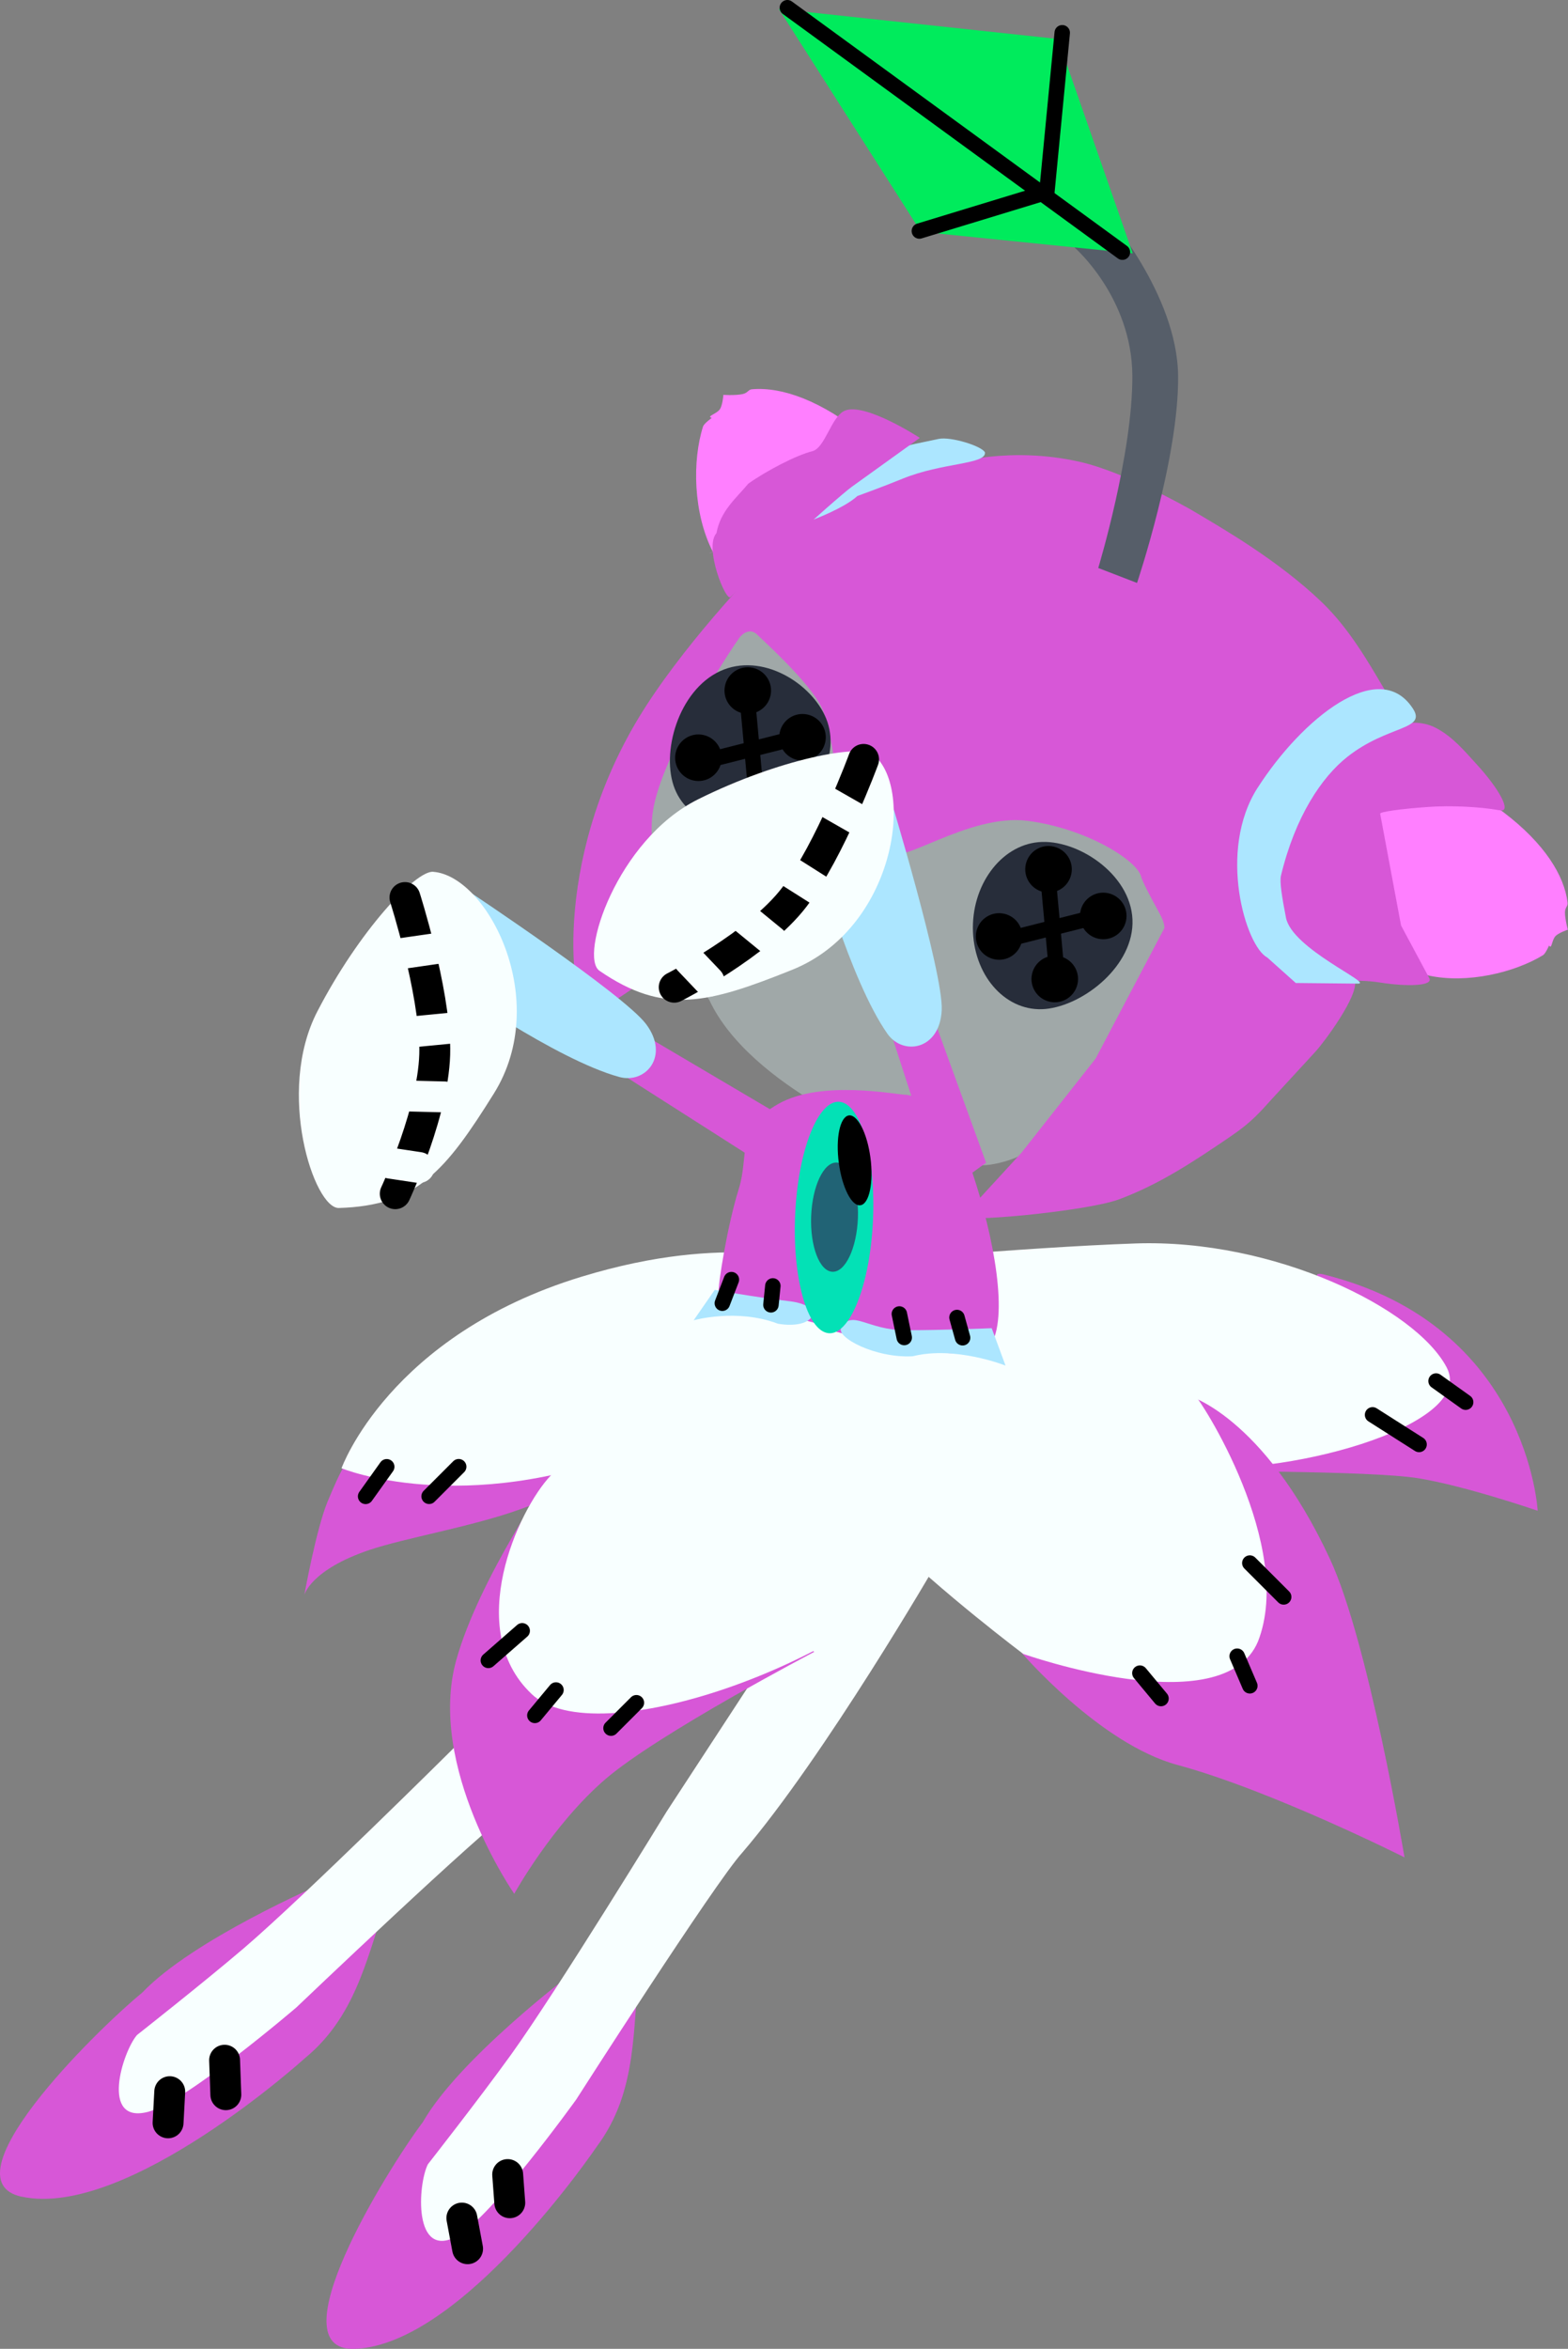 <svg version="1.1" xmlns="http://www.w3.org/2000/svg" xmlns:xlink="http://www.w3.org/1999/xlink" width="25.385" height="38.004" viewBox="0,0,25.385,38.004"><rect x="0" y="0" width="25.385" height="38.004" fill="#808080" stroke="none"/><g transform="translate(-226.32,-159.515)"><g data-paper-data="{&quot;isPaintingLayer&quot;:true}" fill-rule="nonzero" stroke-linejoin="miter" stroke-miterlimit="10" stroke-dasharray="" stroke-dashoffset="0" style="mix-blend-mode: normal"><g data-paper-data="{&quot;index&quot;:null}"><g data-paper-data="{&quot;index&quot;:null}" stroke="none" stroke-width="0" stroke-linecap="butt"><path d="M232.056,197.519c-1.274,0.038 0.496,-2.85 1.11,-3.67c0.593,-1.033 2.397,-2.392 2.397,-2.392c0,0 1.189,-1.011 1.095,-0.011c-0.044,0.466 -0.056,0.921 -0.121,1.36c-0.074,0.505 -0.218,0.989 -0.559,1.445c0,0 -2.178,3.216 -3.923,3.268z" data-paper-data="{&quot;index&quot;:null}" fill="#d757d7"/><path d="M237.114,188.824l3.075,-4.705l1.294,0.691c0,0 -1.817,3.134 -3.149,4.684c-0.437,0.478 -2.687,3.993 -2.687,3.993c0,0 -1.371,1.908 -1.93,2.211c-0.711,0.385 -0.633,-0.844 -0.47,-1.165c0,0 0.845,-1.078 1.345,-1.772c0.74,-1.026 2.522,-3.937 2.522,-3.937z" data-paper-data="{&quot;index&quot;:null}" fill="#f8ffff"/></g><path d="M233.797,195.403l0.093,0.496" fill="none" stroke="#000000" stroke-width="0.5" stroke-linecap="round"/><path d="M234.573,195.155l-0.034,-0.456" fill="none" stroke="#000000" stroke-width="0.5" stroke-linecap="round"/></g><g data-paper-data="{&quot;index&quot;:null}"><g data-paper-data="{&quot;index&quot;:null}" stroke="none" stroke-width="0" stroke-linecap="butt"><path d="M226.672,195.058c-1.247,-0.266 1.159,-2.651 1.95,-3.302c0.821,-0.863 2.896,-1.755 2.896,-1.755c0,0 1.395,-0.7 1.067,0.249c-0.153,0.442 -0.273,0.881 -0.44,1.293c-0.192,0.473 -0.447,0.909 -0.886,1.271c0,0 -2.88,2.607 -4.587,2.243z" data-paper-data="{&quot;index&quot;:null}" fill="#d757d7"/><path d="M233.65,187.813l4.105,-3.841l1.093,0.979c0,0 -2.509,2.613 -4.172,3.803c-0.538,0.361 -3.558,3.241 -3.558,3.241c0,0 -1.785,1.528 -2.4,1.689c-0.782,0.205 -0.415,-0.97 -0.18,-1.243c0,0 1.077,-0.847 1.727,-1.402c0.962,-0.821 3.385,-3.225 3.385,-3.225z" data-paper-data="{&quot;index&quot;:null}" fill="#f8ffff"/></g><path d="M229.956,192.849l0.02,0.558" fill="none" stroke="#000000" stroke-width="0.5" stroke-linecap="round"/><path d="M229.041,193.862l0.027,-0.504" fill="none" stroke="#000000" stroke-width="0.5" stroke-linecap="round"/></g><g><path d="M243,169.313c3.857,2.411 2.192,5.154 2.243,5.415c-0.017,0.268 -0.186,0.499 -0.307,0.729c-0.487,0.815 -1.054,1.579 -1.613,2.346c-0.212,0.328 -0.591,0.495 -0.964,0.555c-0.402,0.058 -0.79,-0.115 -1.172,-0.215c-0.584,-0.176 -1.141,-0.431 -1.647,-0.771c-0.644,-0.386 -1.402,-0.961 -1.736,-1.675c-0.276,-0.408 -0.222,-0.363 -0.521,-0.762c-0.52,-0.924 -0.591,-2.048 -0.343,-3.066c0.144,-0.611 0.395,-1.209 0.782,-1.707c0.176,-0.202 2.081,-2.848 5.278,-0.849z" data-paper-data="{&quot;index&quot;:null}" fill="#a0a8a8" stroke="none" stroke-width="0.172" stroke-linecap="butt"/><path d="M240.342,166.587c0.249,0.656 -3.011,2.104 -2.483,1.854c-0.319,-0.628 -0.332,-1.478 -0.157,-2.025c0.016,-0.05 0.141,-0.139 0.141,-0.139c-0.09,-0.028 0.071,-0.06 0.129,-0.137c0.046,-0.061 0.06,-0.239 0.06,-0.239c-0.051,0.004 0.201,0.016 0.311,-0.01c0.091,-0.021 0.087,-0.073 0.155,-0.078c0.481,-0.04 1.123,0.182 1.843,0.774z" data-paper-data="{&quot;index&quot;:null}" fill="#ff7fff" stroke="none" stroke-width="0.172" stroke-linecap="butt"/><path d="M245.171,174.531c0.001,-0.106 -0.065,-0.212 -0.154,-0.376c-0.067,-0.123 -0.197,-0.363 -0.226,-0.465c-0.072,-0.255 -0.872,-0.768 -1.834,-0.894c-0.962,-0.126 -2.134,0.773 -2.187,0.478c-0.02,-0.112 -0.24,-0.888 -0.298,-0.646c-0.01,0.04 -0.456,0.07 -0.479,0.087c-0.061,0.045 -0.174,-1.345 -0.373,-1.757c-0.199,-0.412 -0.976,-1.108 -1.04,-1.173c-0.096,-0.099 -0.221,-0.049 -0.298,0.06c-0.097,0.137 -1.255,1.857 -1.394,2.809c-0.14,0.953 0.553,2.727 0.525,2.331c-0.012,-0.179 -1.246,0.934 -1.586,0.906c-0.243,-0.02 -0.598,-2.392 0.829,-4.756c0.678,-1.123 1.852,-2.366 2.116,-2.612l0.516,-0.479c0.718,-0.501 1.518,-0.849 2.414,-1.021c0.057,-0.011 0.96,-0.294 2.102,-0.035c0.721,0.163 1.741,0.74 1.82,0.787c0.464,0.275 1.378,0.797 2.089,1.477c0.452,0.433 0.759,0.976 1.018,1.413c0.047,0.078 -1.242,0.521 -1.194,0.593c0.023,0.035 -0.693,0.753 -0.734,0.838l-0.275,0.567c-0.278,0.574 -0.124,1.429 -0.079,1.555c0.062,0.173 0.298,0.728 0.437,0.817l0.466,0.302c0.064,0.041 0.88,-0.023 0.901,0.044c0.072,0.237 -0.506,1.009 -0.637,1.15l-0.686,0.745c-0.221,0.24 -0.329,0.385 -0.731,0.656c-0.55,0.372 -1.102,0.742 -1.76,0.987c-0.531,0.198 -2.633,0.39 -2.522,0.27l0.94,-1.023l1.2,-1.523l1.116,-2.116z" data-paper-data="{&quot;index&quot;:null}" fill="#d757d7" stroke="none" stroke-width="0.172" stroke-linecap="butt"/><path d="M249.445,175.296c-1.066,-0.237 -1.086,-2.782 -1.086,-2.782c0.203,-0.333 1.433,-0.516 2.303,0.144c0.665,0.505 0.984,1.025 1.036,1.462c0.007,0.062 -0.04,0.07 -0.042,0.157c-0.002,0.104 0.055,0.326 0.048,0.279c0,0 -0.158,0.054 -0.205,0.109c-0.059,0.069 -0.058,0.221 -0.1,0.147c0,0 -0.057,0.132 -0.099,0.158c-0.461,0.281 -1.231,0.466 -1.856,0.328z" data-paper-data="{&quot;index&quot;:null}" fill="#ff7fff" stroke="none" stroke-width="0.172" stroke-linecap="butt"/><path d="M247.318,172.695c0.049,0.11 0.272,-0.45 0.689,-0.876c0.445,-0.455 1.097,-0.774 1.568,-0.522c0.272,0.146 0.457,0.373 0.64,0.572c0.378,0.41 0.586,0.793 0.388,0.757c-0.337,-0.061 -0.807,-0.079 -1.142,-0.056c-0.477,0.032 -0.802,0.082 -0.797,0.11l0.338,1.809l0.455,0.848c0.081,0.133 -0.358,0.145 -0.803,0.074c-0.384,-0.06 -0.713,-0.001 -0.841,-0.034c-0.569,-0.147 -0.37,-0.332 -0.746,-0.978c-0.219,-0.376 0.178,-1.87 0.251,-1.704z" data-paper-data="{&quot;index&quot;:null}" fill="#d757d7" stroke="none" stroke-width="0.172" stroke-linecap="butt"/><path d="M246.68,172.262c0.717,-1.118 1.963,-2.126 2.513,-1.284c0.231,0.353 -0.4,0.263 -1.058,0.781c-0.419,0.33 -0.846,0.967 -1.077,1.924c-0.024,0.1 0.017,0.35 0.081,0.68c0.098,0.505 1.422,1.069 1.165,1.067l-1.006,-0.01l-0.463,-0.414c-0.346,-0.179 -0.811,-1.722 -0.155,-2.745z" data-paper-data="{&quot;index&quot;:null}" fill="#ace6ff" stroke="none" stroke-width="0.172" stroke-linecap="butt"/><path d="M240.199,167.542c-0.211,0.193 -0.709,0.38 -0.709,0.38c0.033,-0.137 0.257,-0.259 0.317,-0.364c0.138,-0.242 0.662,-0.721 1.332,-0.862l0.381,-0.08c0.188,-0.039 0.694,0.113 0.746,0.219c0.02,0.197 -0.689,0.161 -1.335,0.426c-0.31,0.127 -0.732,0.28 -0.732,0.28z" data-paper-data="{&quot;index&quot;:null}" fill="#ace6ff" stroke="none" stroke-width="0.172" stroke-linecap="butt"/><path d="M240.109,167.392c-0.125,0.09 -0.674,0.574 -0.935,0.819l-1.029,0.965c-0.076,0.071 -0.431,-0.803 -0.226,-1.035c0.067,-0.364 0.316,-0.56 0.516,-0.801c0.302,-0.213 0.78,-0.461 1.035,-0.524c0.206,-0.05 0.305,-0.55 0.518,-0.652c0.32,-0.154 1.223,0.436 1.223,0.436z" data-paper-data="{&quot;index&quot;:null}" fill="#d757d7" stroke="none" stroke-width="0.172" stroke-linecap="butt"/><path d="M244.654,174.392c0.032,0.745 -0.791,1.39 -1.408,1.448c-0.617,0.058 -1.142,-0.5 -1.174,-1.245c-0.032,-0.745 0.442,-1.397 1.059,-1.454c0.617,-0.058 1.491,0.506 1.523,1.251z" fill="#272d3a" stroke="none" stroke-width="0" stroke-linecap="butt"/><path d="M237.978,170.374c0.677,-0.313 1.489,0.197 1.719,0.772c0.231,0.575 -0.132,1.294 -0.809,1.607c-0.677,0.313 -1.414,0.1 -1.644,-0.475c-0.231,-0.575 0.057,-1.591 0.734,-1.904z" data-paper-data="{&quot;index&quot;:null}" fill="#272d3a" stroke="none" stroke-width="0" stroke-linecap="butt"/><path d="M242.588,174.722l1.485,-0.375" fill="none" stroke="#000000" stroke-width="0.25" stroke-linecap="round"/><path d="M243.291,173.755l0.145,1.575" fill="none" stroke="#000000" stroke-width="0.25" stroke-linecap="round"/><path d="M244.1,174.703c-0.203,-0.045 -0.332,-0.245 -0.287,-0.449c0.045,-0.203 0.245,-0.332 0.449,-0.287c0.203,0.045 0.332,0.245 0.287,0.449c-0.045,0.203 -0.245,0.332 -0.449,0.287z" fill="#000000" stroke="none" stroke-width="0" stroke-linecap="butt"/><path d="M242.414,175.035c-0.203,-0.045 -0.332,-0.245 -0.287,-0.449c0.045,-0.203 0.245,-0.332 0.449,-0.287c0.203,0.045 0.332,0.245 0.287,0.449c-0.045,0.203 -0.245,0.332 -0.449,0.287z" fill="#000000" stroke="none" stroke-width="0" stroke-linecap="butt"/><path d="M243.214,173.948c-0.203,-0.045 -0.332,-0.245 -0.287,-0.449c0.045,-0.203 0.245,-0.332 0.449,-0.287c0.203,0.045 0.332,0.245 0.287,0.449c-0.045,0.203 -0.245,0.332 -0.449,0.287z" fill="#000000" stroke="none" stroke-width="0" stroke-linecap="butt"/><path d="M243.315,175.723c-0.203,-0.045 -0.332,-0.245 -0.287,-0.449c0.045,-0.203 0.245,-0.332 0.449,-0.287c0.203,0.045 0.332,0.245 0.287,0.449c-0.045,0.203 -0.245,0.332 -0.449,0.287z" fill="#000000" stroke="none" stroke-width="0" stroke-linecap="butt"/><path d="M237.719,171.831l1.485,-0.375" fill="none" stroke="#000000" stroke-width="0.25" stroke-linecap="round"/><path d="M238.423,170.863l0.145,1.575" fill="none" stroke="#000000" stroke-width="0.25" stroke-linecap="round"/><path d="M239.231,171.812c-0.203,-0.045 -0.332,-0.245 -0.287,-0.449c0.045,-0.203 0.245,-0.332 0.449,-0.287c0.203,0.045 0.332,0.245 0.287,0.449c-0.045,0.203 -0.245,0.332 -0.449,0.287z" fill="#000000" stroke="none" stroke-width="0" stroke-linecap="butt"/><path d="M237.546,172.143c-0.203,-0.045 -0.332,-0.245 -0.287,-0.449c0.045,-0.203 0.245,-0.332 0.449,-0.287c0.203,0.045 0.332,0.245 0.287,0.449c-0.045,0.203 -0.245,0.332 -0.449,0.287z" fill="#000000" stroke="none" stroke-width="0" stroke-linecap="butt"/><path d="M238.345,171.056c-0.203,-0.045 -0.332,-0.245 -0.287,-0.449c0.045,-0.203 0.245,-0.332 0.449,-0.287c0.203,0.045 0.332,0.245 0.287,0.449c-0.045,0.203 -0.245,0.332 -0.449,0.287z" fill="#000000" stroke="none" stroke-width="0" stroke-linecap="butt"/><path d="M238.446,172.831c-0.203,-0.045 -0.332,-0.245 -0.287,-0.449c0.045,-0.203 0.245,-0.332 0.449,-0.287c0.203,0.045 0.332,0.245 0.287,0.449c-0.045,0.203 -0.245,0.332 -0.449,0.287z" fill="#000000" stroke="none" stroke-width="0" stroke-linecap="butt"/></g><g><path d="M244.1,168.705c0,0 0.56,-1.847 0.552,-3.113c-0.008,-1.266 -0.934,-2.071 -0.934,-2.071l0.492,-0.569c0,0 1.171,1.316 1.183,2.648c0.013,1.332 -0.665,3.347 -0.665,3.347z" fill="#565e69" stroke="none" stroke-width="0" stroke-linecap="butt"/><path d="M241.229,163.265l-2.3,-3.604l4.518,0.485l1.211,3.468z" fill="#00eb5c" stroke="none" stroke-width="0" stroke-linecap="butt"/><path d="M244.491,163.595l-5.424,-3.955" fill="none" stroke="#000000" stroke-width="0.25" stroke-linecap="round"/><path d="M243.517,160.045l-0.249,2.579l-2.064,0.629" fill="none" stroke="#000000" stroke-width="0.25" stroke-linecap="round"/></g><g data-paper-data="{&quot;index&quot;:null}"><g data-paper-data="{&quot;index&quot;:null}" stroke="none" stroke-width="0" stroke-linecap="butt"><path d="M237.724,182.462c0,0 -1.617,0.991 -3.022,1.487c-0.775,0.273 -1.835,0.453 -2.401,0.644c-0.957,0.323 -1.054,0.728 -1.054,0.728c0,0 0.191,-1.061 0.375,-1.507c0.185,-0.445 0.374,-0.866 0.542,-0.803c0.168,0.064 5.56,-0.549 5.56,-0.549z" fill="#d757d7"/><path d="M236.632,182.962c-2.83,1.116 -4.783,0.309 -4.783,0.309c0,0 0.77,-2.15 3.886,-3.099c2.435,-0.741 3.608,-0.173 4.071,-0.369c1.345,-0.571 1.107,-0.315 1.107,-0.315c0,0 -0.348,1.922 -4.281,3.473z" fill="#f8ffff"/></g><path d="M233.746,183.246l-0.479,0.479" fill="none" stroke="#000000" stroke-width="0.25" stroke-linecap="round"/><path d="M232.239,183.726l0.342,-0.479" fill="none" stroke="#000000" stroke-width="0.25" stroke-linecap="round"/></g><g data-paper-data="{&quot;index&quot;:null}"><g data-paper-data="{&quot;index&quot;:null}" stroke="none" stroke-width="0" stroke-linecap="butt"><path d="M234.645,190.156c0,0 -1.424,-2.048 -0.937,-3.786c0.368,-1.313 1.527,-2.98 1.527,-2.98l4.267,2.852c0,0 -2.524,1.322 -3.382,2.06c-0.859,0.738 -1.474,1.853 -1.474,1.853z" fill="#d757d7"/><path d="M234.922,186.919c-1.096,-1.041 -0.216,-2.972 0.312,-3.528c0.525,-0.552 0.981,-1.671 3.724,-2.353c1.871,-0.465 2.355,-1.568 2.355,-1.568l0.821,0.315c0,0 0.632,3.331 -0.735,5.023c-1.279,1.583 -5.424,3.113 -6.477,2.112z" fill="#f8ffff"/></g><path d="M236.623,187.065l-0.411,0.411" fill="none" stroke="#000000" stroke-width="0.25" stroke-linecap="round"/><path d="M234.979,187.27l0.342,-0.411" fill="none" stroke="#000000" stroke-width="0.25" stroke-linecap="round"/><path d="M234.774,185.901l-0.548,0.479" fill="none" stroke="#000000" stroke-width="0.25" stroke-linecap="round"/></g><g data-paper-data="{&quot;index&quot;:null}"><g data-paper-data="{&quot;index&quot;:null}" stroke="none" stroke-width="0" stroke-linecap="butt"><path d="M251.214,183.959c0,0 -1.16,-0.4 -1.932,-0.526c-0.772,-0.126 -3.732,-0.115 -3.732,-0.115c0,0 3.27,-0.262 3.595,-0.949c0.325,-0.687 -2.024,-2.39 -1.397,-2.234c3.311,0.82 3.466,3.824 3.466,3.824z" fill="#d757d7"/><path d="M240.029,179.962c0,0 2.824,-0.264 4.672,-0.328c2.24,-0.078 4.539,1.047 5.041,2.008c0.502,0.961 -2.781,1.811 -4.238,1.587c-1.577,-0.242 -5.476,-3.267 -5.476,-3.267z" fill="#f8ffff"/></g><path d="M248.541,182.407l0.753,0.479" fill="none" stroke="#000000" stroke-width="0.25" stroke-linecap="round"/><path d="M250.048,182.202l-0.479,-0.342" fill="none" stroke="#000000" stroke-width="0.25" stroke-linecap="round"/></g><g data-paper-data="{&quot;index&quot;:null}"><g data-paper-data="{&quot;index&quot;:null}" stroke="none" stroke-width="0" stroke-linecap="butt"><path d="M242.857,186.255c0,0 3.096,0.606 3.577,-0.245c0.488,-0.864 -0.895,-3.922 -0.895,-3.922c0,0 1.224,0.318 2.309,2.644c0.628,1.343 1.21,4.835 1.21,4.835c0,0 -2.161,-1.086 -3.677,-1.496c-1.26,-0.34 -2.523,-1.816 -2.523,-1.816z" fill="#d757d7"/><path d="M245.63,182.048c0.13,0.1 1.657,2.488 1.056,4.026c-0.564,1.347 -3.8,0.201 -3.8,0.201c0,0 -1.324,-0.994 -2.249,-1.91c-1.112,-1.1 -1.053,-2.893 -0.686,-3.722c0.367,-0.829 0.372,0.25 2.264,0.115c1.425,-0.102 3.291,1.195 3.416,1.291z" fill="#f8ffff"/></g><path d="M244.774,186.586l0.342,0.411" fill="none" stroke="#000000" stroke-width="0.25" stroke-linecap="round"/><path d="M246.554,186.791l-0.205,-0.479" fill="none" stroke="#000000" stroke-width="0.25" stroke-linecap="round"/><path d="M247.102,185.353l-0.548,-0.548" fill="none" stroke="#000000" stroke-width="0.25" stroke-linecap="round"/></g><g data-paper-data="{&quot;index&quot;:null}"><path d="M242.35,181.289c-0.366,0.398 -2.697,-0.283 -2.697,-0.283c-0.247,-0.282 -1.677,-0.075 -1.702,-0.537c-0.01,-0.18 0.15,-1.144 0.328,-1.713c0.178,-0.569 -0.06,-0.983 0.642,-1.38c0.702,-0.397 1.907,-0.148 2.06,-0.148c0.122,0 0.723,0.198 1.079,1.254c0.356,1.056 0.594,2.364 0.29,2.807z" data-paper-data="{&quot;index&quot;:null}" fill="#d757d7" stroke="none" stroke-width="0.172" stroke-linecap="butt"/><path d="M240.977,181.038c0.613,0 1.398,-0.033 1.398,-0.033l0.224,0.605c0,0 -0.814,-0.324 -1.502,-0.151c-0.611,0.034 -1.25,-0.309 -1.158,-0.464c0.178,-0.299 0.425,0.043 1.038,0.043z" data-paper-data="{&quot;index&quot;:null}" fill="#ace6ff" stroke="none" stroke-width="0" stroke-linecap="butt"/><path d="M237.891,180.384c0,0 0.605,0.113 1.213,0.185c0.608,0.072 0.411,0.469 -0.192,0.363c-0.663,-0.252 -1.362,-0.055 -1.362,-0.055l0.341,-0.492z" data-paper-data="{&quot;index&quot;:null}" fill="#ace6ff" stroke="none" stroke-width="0" stroke-linecap="butt"/><path d="M240.959,181.156l-0.079,-0.381" fill="none" stroke="#000000" stroke-width="0.25" stroke-linecap="round"/><path d="M241.813,180.832l0.091,0.328" fill="none" stroke="#000000" stroke-width="0.25" stroke-linecap="round"/><path d="M238.832,180.321l-0.031,0.306" fill="none" stroke="#000000" stroke-width="0.25" stroke-linecap="round"/><path d="M238.014,180.601l0.147,-0.382" fill="none" stroke="#000000" stroke-width="0.25" stroke-linecap="round"/></g><g data-paper-data="{&quot;index&quot;:null}"><g stroke="#ffffff" stroke-width="0" stroke-linecap="butt"><path d="M238.905,177.533l-0.217,0.831l-2.295,-1.464l0.368,-0.632z" data-paper-data="{&quot;index&quot;:null}" fill="#d757d7"/><path d="M236.78,176.085c0.388,0.518 -0.009,0.973 -0.436,0.855c-1.03,-0.284 -2.756,-1.507 -2.756,-1.507l0.309,-1.504c0,0 2.52,1.672 2.883,2.156z" data-paper-data="{&quot;index&quot;:null}" fill="#ace6ff"/><path d="M233.335,173.621c0.878,0.068 1.922,2.082 0.98,3.588c-0.778,1.244 -1.242,1.814 -2.509,1.851c-0.401,0.012 -1.023,-1.876 -0.349,-3.179c0.674,-1.303 1.59,-2.283 1.878,-2.261z" data-paper-data="{&quot;index&quot;:null}" fill="#f8ffff"/></g><path d="M232.876,174.037c0,0 0.473,1.479 0.483,2.447c0.01,0.967 -0.64,2.345 -0.64,2.345" data-paper-data="{&quot;index&quot;:null}" fill="none" stroke="#000000" stroke-width="0.5" stroke-linecap="round"/><path d="M232.656,174.967l0.82,-0.118" data-paper-data="{&quot;index&quot;:null}" fill="none" stroke="#f8ffff" stroke-width="0.5" stroke-linecap="round"/><path d="M233.602,176.152l-0.651,0.063" data-paper-data="{&quot;index&quot;:null}" fill="none" stroke="#f8ffff" stroke-width="0.5" stroke-linecap="round"/><path d="M232.876,177.247l0.64,0.016" data-paper-data="{&quot;index&quot;:null}" fill="none" stroke="#f8ffff" stroke-width="0.5" stroke-linecap="round"/><path d="M232.633,178.334l0.471,0.071" data-paper-data="{&quot;index&quot;:null}" fill="none" stroke="#f8ffff" stroke-width="0.5" stroke-linecap="round"/></g><g data-paper-data="{&quot;index&quot;:null}" stroke="none" stroke-linecap="butt"><path d="M239.976,177.358c0.17,0.069 0.307,0.339 0.391,0.721c0.084,0.381 0.115,0.873 0.073,1.385c-0.042,0.512 -0.15,0.948 -0.289,1.239c-0.139,0.291 -0.311,0.436 -0.481,0.367c-0.17,-0.069 -0.307,-0.34 -0.391,-0.721c-0.084,-0.381 -0.115,-0.873 -0.073,-1.385c0.042,-0.512 0.15,-0.948 0.289,-1.239c0.139,-0.291 0.311,-0.436 0.481,-0.367z" fill="#03e1b6" stroke-width="0.019"/><path d="M239.864,178.325c0.209,0.008 0.363,0.41 0.345,0.898c-0.019,0.488 -0.203,0.877 -0.412,0.869c-0.209,-0.008 -0.363,-0.41 -0.345,-0.898c0.019,-0.488 0.203,-0.877 0.412,-0.869z" fill="#216375" stroke-width="0"/><path d="M240.084,177.562c0.073,0.007 0.147,0.096 0.208,0.232c0.061,0.137 0.108,0.321 0.128,0.522c0.02,0.201 0.008,0.379 -0.027,0.506c-0.035,0.127 -0.093,0.202 -0.166,0.194c-0.073,-0.007 -0.147,-0.096 -0.207,-0.232c-0.061,-0.137 -0.108,-0.321 -0.128,-0.522c-0.02,-0.201 -0.008,-0.379 0.027,-0.506c0.035,-0.127 0.093,-0.201 0.166,-0.194z" fill="#000000" stroke-width="0.019"/></g><g data-paper-data="{&quot;index&quot;:null}"><g stroke="none" stroke-width="0" stroke-linecap="butt"><path d="M242.284,178.328l-0.697,0.503l-0.839,-2.59l0.686,-0.253z" fill="#d757d7"/><path d="M241.566,175.858c-0.03,0.647 -0.626,0.744 -0.88,0.382c-0.613,-0.875 -1.166,-2.917 -1.166,-2.917l1.195,-0.963c0,0 0.879,2.894 0.851,3.498z" fill="#ace6ff"/><path d="M240.468,171.731c0.669,0.572 0.324,2.815 -1.325,3.476c-1.362,0.546 -2.073,0.733 -3.118,0.015c-0.331,-0.227 0.281,-2.118 1.594,-2.773c1.313,-0.654 2.631,-0.905 2.85,-0.718z" fill="#f8ffff"/></g><path d="M240.301,171.802c0,0 -0.535,1.458 -1.121,2.228c-0.586,0.77 -1.945,1.458 -1.945,1.458" fill="none" stroke="#000000" stroke-width="0.5" stroke-linecap="round"/><path d="M239.556,172.402l0.72,0.411" fill="none" stroke="#f8ffff" stroke-width="0.5" stroke-linecap="round"/><path d="M239.575,173.918l-0.553,-0.35" fill="none" stroke="#f8ffff" stroke-width="0.5" stroke-linecap="round"/><path d="M238.33,174.336l0.495,0.405" fill="none" stroke="#f8ffff" stroke-width="0.5" stroke-linecap="round"/><path d="M237.799,175.39l-0.328,-0.345" fill="none" stroke="#f8ffff" stroke-width="0.5" stroke-linecap="round"/></g></g></g></svg>